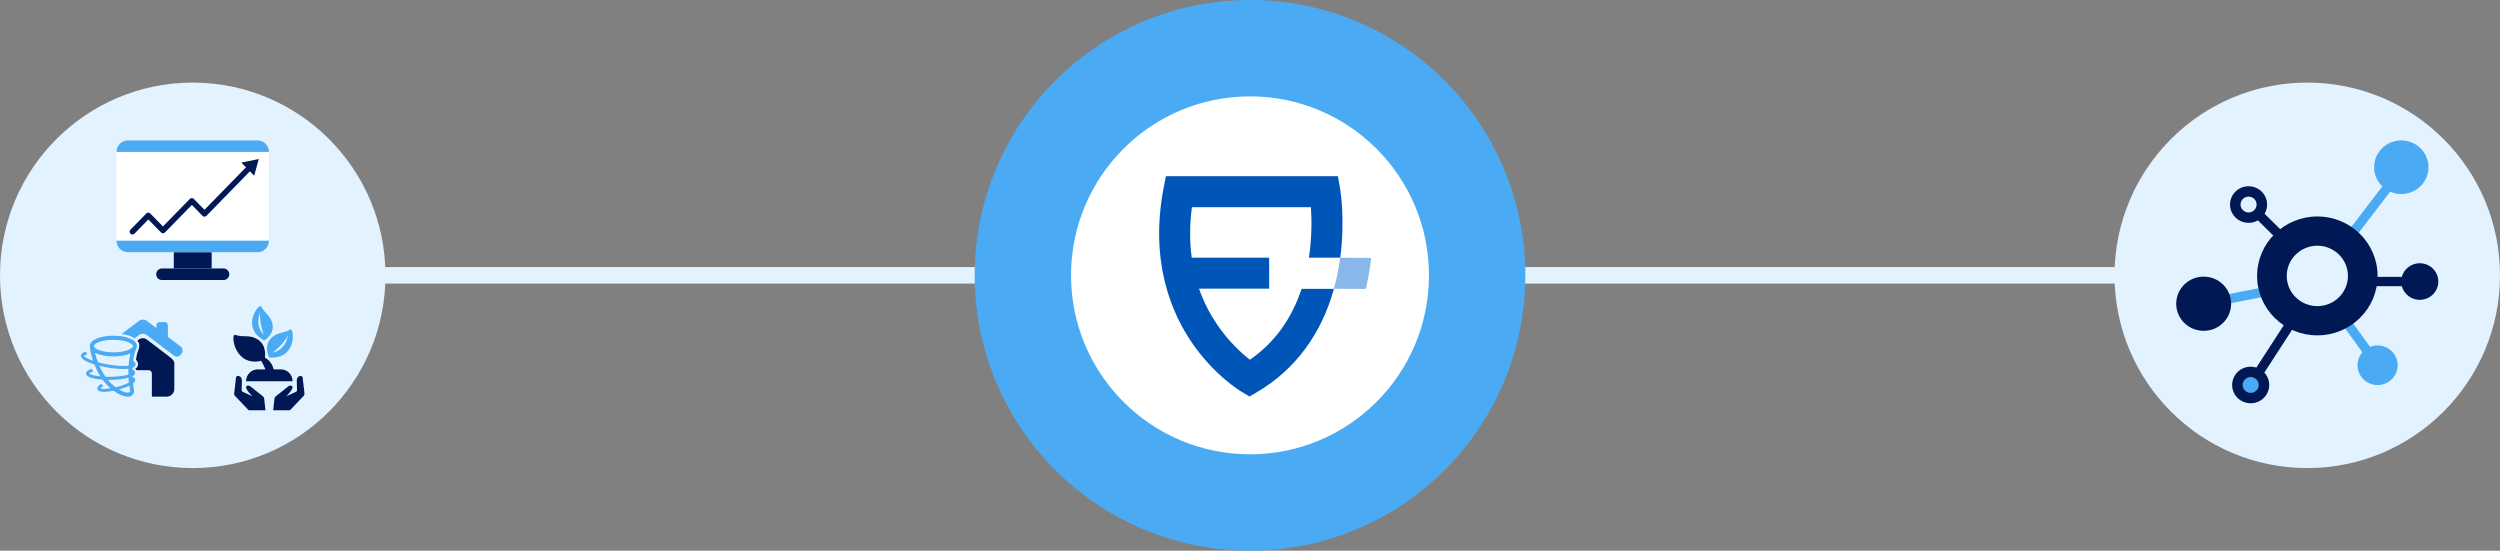 <svg width="908" height="200" viewBox="0 0 908 200" fill="none" xmlns="http://www.w3.org/2000/svg">
<rect x="0" y="0" width="908" height="200" fill="#808080" stroke="none"/>
<path d="M70 170C108.66 170 140 138.66 140 100C140 61.34 108.66 30 70 30C31.34 30 0 61.34 0 100C0 138.66 31.34 170 70 170Z" fill="#E3F2FF"/>
<path d="M63.124 75.514H76.876V97.503H63.124V75.514Z" fill="#001854"/>
<path d="M81.215 97.517H58.785C57.653 97.517 56.739 98.452 56.739 99.61C56.739 100.768 57.653 101.703 58.785 101.703H81.228C82.361 101.703 83.275 100.768 83.275 99.61C83.261 98.452 82.347 97.517 81.215 97.517Z" fill="#001854"/>
<path d="M93.098 91.601H46.902C44.365 91.601 42.318 89.508 42.318 86.913V55.688C42.318 53.093 44.365 51 46.902 51H93.098C95.635 51 97.682 53.093 97.682 55.688V86.913C97.682 89.494 95.635 91.601 93.098 91.601Z" fill="white"/>
<path d="M97.682 87.416H42.318C42.318 89.732 44.146 91.601 46.411 91.601H93.603C95.854 91.601 97.682 89.732 97.682 87.416ZM93.589 51H46.411C44.146 51 42.318 52.87 42.318 55.186H97.682C97.682 52.87 95.854 51 93.589 51Z" fill="#4AABF4"/>
<path d="M87.654 59.05L92.32 63.822L93.985 57.753L87.654 59.05Z" fill="#001854"/>
<path d="M48.089 85.183C47.83 85.183 47.571 85.085 47.38 84.876C46.984 84.472 46.984 83.816 47.38 83.425L53.151 77.523C53.546 77.119 54.188 77.119 54.57 77.523L59.181 82.239L68.963 72.235C69.154 72.04 69.413 71.928 69.672 71.928C69.945 71.928 70.191 72.04 70.382 72.235L74.257 76.198L90.083 60.013C90.478 59.609 91.12 59.609 91.501 60.013C91.897 60.418 91.897 61.074 91.501 61.464L74.98 78.388C74.789 78.584 74.529 78.695 74.27 78.695C73.997 78.695 73.752 78.584 73.561 78.388L69.686 74.426L59.904 84.43C59.508 84.834 58.867 84.834 58.485 84.43L53.874 79.714L48.812 84.89C48.608 85.085 48.348 85.183 48.089 85.183Z" fill="#001854"/>
<path d="M49.722 125.692C49.722 123.221 45.424 121.928 41.177 121.928C36.932 121.928 32.636 123.221 32.636 125.692C32.636 125.899 32.627 126.014 32.647 126.24C32.672 126.464 32.679 126.582 32.743 126.926C32.885 127.732 33.2 129.233 33.807 131.033C31.686 130.3 30.535 129.574 30.477 129.236C30.555 129.087 30.94 128.923 31.625 128.804L31.273 127.741C30.267 127.953 29.531 128.345 29.414 129.032C29.194 130.371 31.577 131.527 34.289 132.359C34.828 133.75 35.538 135.252 36.459 136.716C33.952 136.466 32.589 135.954 32.352 135.637C32.485 135.439 32.99 135.188 33.826 134.948L33.329 133.947C32.094 134.345 31.242 134.898 31.254 135.655C31.278 137.215 34.801 137.729 37.26 137.897C38.073 139.015 39.022 140.084 40.127 141.04C39.931 141.07 39.739 141.1 39.55 141.124C37.543 141.382 36.667 141.18 36.423 141.048C36.543 140.85 36.94 140.544 37.586 140.192L36.804 139.408C35.861 139.972 35.207 140.626 35.376 141.319C35.599 142.235 37.048 142.527 39.681 142.189C40.178 142.126 40.706 142.037 41.247 141.929C42.13 142.565 43.098 143.129 44.164 143.59C44.432 143.704 45.401 144.081 46.385 144.081C46.966 144.081 47.552 143.95 48.001 143.556C48.652 142.987 48.839 142.064 48.559 140.811C48.458 140.358 48.371 139.84 48.297 139.28C48.887 138.82 49.237 138.315 49.105 137.786C49.009 137.385 48.671 137.106 48.101 136.945C48.096 136.843 48.092 136.741 48.087 136.638C48.709 136.298 49.087 135.885 49.081 135.377C49.075 134.867 48.685 134.471 48.087 134.161C48.094 133.975 48.101 133.789 48.11 133.601C48.723 133.369 49.139 133.023 49.223 132.521C49.313 131.976 48.968 131.462 48.35 130.988C48.571 129.372 48.934 127.862 49.468 126.673C49.63 126.371 49.722 126.043 49.722 125.692ZM41.177 123.415C45.511 123.415 48.276 124.763 48.276 125.69C48.276 125.752 48.262 125.815 48.237 125.88L48.235 125.878C48.224 125.903 48.211 125.929 48.199 125.956C47.748 126.855 45.113 127.968 41.177 127.968C36.845 127.968 34.078 126.618 34.078 125.69C34.078 124.763 36.845 123.415 41.177 123.415ZM34.483 128.119C36.132 129.001 38.661 129.454 41.177 129.454C43.455 129.454 45.745 129.083 47.381 128.356C47.036 129.735 46.823 131.26 46.711 132.795C45.601 132.945 43.85 132.978 41.417 132.697C40.649 132.608 39.853 132.492 39.059 132.351C37.753 132.121 36.592 131.855 35.569 131.575C35.067 130.26 34.718 129.058 34.483 128.119ZM39.201 137.976C39.257 137.977 39.312 137.977 39.358 137.977C39.636 137.978 39.919 137.978 40.203 137.973C42.104 137.943 44.758 137.731 46.67 137.187C46.702 137.808 46.747 138.403 46.81 138.962C45.859 139.465 44.402 140.054 42.483 140.547C42.327 140.588 42.174 140.624 42.022 140.66C40.947 139.87 40.012 138.956 39.201 137.976ZM47.154 141.144C47.296 141.785 47.264 142.25 47.068 142.423C46.676 142.766 45.446 142.523 44.718 142.218C44.194 141.992 43.702 141.736 43.229 141.457C44.053 141.226 45.637 140.737 46.957 140.091C47.016 140.466 47.082 140.824 47.154 141.144ZM46.628 136.051C45.323 136.445 43.134 136.812 40.188 136.859C39.91 136.864 39.636 136.865 39.365 136.862C39.004 136.86 38.661 136.85 38.331 136.838C37.411 135.538 36.677 134.168 36.098 132.861C37.083 133.105 38.041 133.304 38.873 133.452C39.691 133.594 40.505 133.713 41.296 133.804C42.589 133.954 44.864 134.149 46.651 133.929C46.624 134.648 46.615 135.359 46.628 136.051Z" fill="#4AABF4"/>
<path d="M61.922 129.853L53.281 123.275C52.517 122.695 51.269 122.695 50.503 123.275L49.886 123.747C50.289 124.191 50.523 124.633 50.573 125.02C50.645 125.558 50.564 126.302 50.465 126.583C49.886 128.083 49.654 128.799 49.395 130.67C49.866 131.15 50.209 131.801 50.134 132.435C50.033 133.31 49.591 133.685 49.104 133.948C49.36 134.099 49.532 134.285 49.662 134.478C49.701 134.474 49.739 134.465 49.782 134.465H54.004C54.162 134.465 54.313 134.499 54.451 134.559C54.863 134.74 55.154 135.162 55.154 135.65V144.081H55.157H57.596H60.436C62.024 144.081 63.312 142.826 63.312 141.278V133.208V132.578V132.516V131.745V131.744C63.311 131.285 62.684 130.434 61.922 129.853Z" fill="#001854"/>
<path d="M65.606 125.855L60.983 122.35V118.172C60.983 117.518 60.467 116.986 59.832 116.986H57.96C57.325 116.986 56.809 117.518 56.809 118.172V119.187L53.283 116.515C52.519 115.936 51.268 115.936 50.501 116.515L44.179 121.305C46.247 121.568 47.816 122.183 48.879 122.897L50.501 121.669C51.268 121.089 52.519 121.089 53.283 121.669L63.218 129.196C63.985 129.775 65.071 129.605 65.633 128.818L65.975 128.342C66.539 127.552 66.372 126.433 65.606 125.855Z" fill="#4AABF4"/>
<path d="M96.408 149L95.944 144.711C95.919 144.471 95.728 144.14 95.523 143.974L90.931 140.32C90.724 140.154 90.324 140.022 90.04 140.03C90.04 140.03 87.802 140.066 91.647 143.911L88.201 142.341C87.951 142.227 87.752 141.936 87.759 141.693L87.863 138.116C87.7 136.324 86.268 136.571 86.268 136.571C85.992 136.619 85.745 136.854 85.717 137.097L85.047 142.98C85.02 143.221 85.142 143.572 85.321 143.758L90.314 149H96.408ZM105.327 149L110.32 143.758C110.499 143.572 110.624 143.221 110.596 142.98L109.928 137.097C109.901 136.854 109.652 136.619 109.375 136.571C109.375 136.571 107.943 136.324 107.778 138.116L107.884 141.693C107.894 141.936 107.692 142.227 107.442 142.341L103.994 143.911C107.84 140.066 105.603 140.03 105.603 140.03C105.318 140.022 104.916 140.154 104.71 140.32L100.118 143.974C99.912 144.141 99.721 144.471 99.695 144.711L99.235 149H105.327ZM89.379 138.476H106.263C106.263 136.094 104.387 134.162 102.077 134.162H99.415C99.322 133.8 99.202 133.437 99.051 133.084L98.924 132.792C98.879 132.695 98.825 132.603 98.777 132.509C98.684 132.319 98.568 132.138 98.456 131.96C98.342 131.783 98.213 131.616 98.089 131.45C97.954 131.292 97.829 131.133 97.681 130.992C97.405 130.701 97.097 130.454 96.795 130.245C96.6 130.114 96.405 130.003 96.213 129.906C96.444 128.173 96.469 124.168 92.206 122.598C89.726 121.682 88.366 122.58 85.351 121.617C83.725 121.096 85.042 133.298 94.863 131.058C94.87 131.07 94.874 131.079 94.881 131.09C95.012 131.315 95.15 131.55 95.285 131.798C95.416 132.048 95.556 132.3 95.684 132.57C95.755 132.699 95.813 132.841 95.881 132.975C95.912 133.042 95.945 133.112 95.976 133.183C96.01 133.252 96.047 133.319 96.074 133.391C96.137 133.532 96.202 133.673 96.264 133.817C96.314 133.931 96.361 134.046 96.411 134.162H93.568C91.254 134.162 89.379 136.094 89.379 138.476Z" fill="#001854"/>
<path d="M105.446 119.661C102.971 121.119 101.594 120.61 99.582 121.913C95.106 124.814 97.75 129.817 97.75 129.817C108.083 130.701 106.836 118.844 105.446 119.661ZM103.383 125.038C102.653 126.11 101.831 127.316 99.014 128.147C99.014 128.147 102.959 125.063 104.614 121.771C104.614 121.771 104.114 123.965 103.383 125.038ZM98.497 116.243C97.521 114.118 96.142 113.805 94.867 111.309C94.151 109.907 87.113 118.903 95.974 123.645C95.974 123.646 100.666 120.972 98.497 116.243ZM93.815 116.777C93.763 115.517 94.473 113.47 94.473 113.47C94.145 117.023 95.793 121.623 95.793 121.623C93.92 119.457 93.865 118.036 93.815 116.777Z" fill="#4AABF4"/>
<path d="M799 97H503V103H799V97Z" fill="#E3F2FF"/>
<path d="M405 97H109V103H405V97Z" fill="#E3F2FF"/>
<path d="M454 200C509.228 200 554 155.228 554 100C554 44.772 509.228 0 454 0C398.772 0 354 44.772 354 100C354 155.228 398.772 200 454 200Z" fill="#4AABF4"/>
<path d="M454 165C489.899 165 519 135.899 519 100C519 64.102 489.899 35 454 35C418.101 35 389 64.102 389 100C389 135.899 418.101 165 454 165Z" fill="white"/>
<path d="M472.737 104.887C469.105 115.895 462.85 124.524 453.972 130.653C451.066 128.395 446.263 124.121 441.945 117.71C439.201 113.637 437.062 109.363 435.488 104.847H460.953V93.597H432.825C432.058 87.79 432.058 81.661 432.906 75.25H476.127C476.409 79.444 476.531 86.097 475.401 93.597H486.781C488.597 79.887 486.821 69.161 486.741 68.677L485.934 64H423.462L422.574 68.556C417.57 95.008 425.44 113.597 432.946 124.524C441.138 136.46 450.582 142.065 450.985 142.306L453.85 144L456.716 142.306C470.437 134.202 479.92 121.339 484.481 104.927H472.737V104.887Z" fill="#0055B8"/>
<path d="M486.741 93.597C486.7 93.96 486.66 94.363 486.579 94.726C486.095 98.315 485.369 101.702 484.44 104.887L496.063 104.928C496.709 102.266 497.233 99.484 497.637 96.661C497.758 95.653 497.879 94.645 498 93.678L486.741 93.597Z" fill="#8AB7E9"/>
<path d="M838 170C876.66 170 908 138.66 908 100C908 61.34 876.66 30 838 30C799.34 30 768 61.34 768 100C768 138.66 799.34 170 838 170Z" fill="#E3F2FF"/>
<path d="M850.876 91.011C850.521 91.011 850.151 90.904 849.842 90.676C849.085 90.112 848.931 89.046 849.502 88.299L866.779 65.719C867.35 64.972 868.431 64.82 869.188 65.383C869.944 65.947 870.099 67.014 869.527 67.76L852.251 90.341C851.911 90.782 851.401 91.011 850.876 91.011ZM800.374 112.007C799.571 112.007 798.845 111.443 798.691 110.635C798.506 109.721 799.108 108.822 800.05 108.639L841.335 100.579C842.261 100.397 843.172 100.991 843.357 101.92C843.543 102.834 842.941 103.733 841.999 103.916L800.714 111.976C800.59 111.992 800.482 112.007 800.374 112.007ZM863.537 134.343C862.996 134.343 862.472 134.1 862.132 133.627L846.909 112.601C846.353 111.839 846.538 110.773 847.31 110.239C848.082 109.691 849.163 109.874 849.703 110.635L864.926 131.662C865.482 132.424 865.297 133.49 864.525 134.023C864.232 134.237 863.877 134.343 863.537 134.343Z" fill="#4AABF4"/>
<path d="M872.152 70.472C877.601 70.472 882.018 66.113 882.018 60.736C882.018 55.359 877.601 51 872.152 51C866.703 51 862.286 55.359 862.286 60.736C862.286 66.113 866.703 70.472 872.152 70.472Z" fill="#4AABF4"/>
<path d="M872.152 66.404C875.324 66.404 877.896 63.866 877.896 60.736C877.896 57.606 875.324 55.068 872.152 55.068C868.98 55.068 866.409 57.606 866.409 60.736C866.409 63.866 868.98 66.404 872.152 66.404Z" fill="#4AABF4"/>
<path d="M841.659 121.804C853.742 121.804 863.537 112.138 863.537 100.214C863.537 88.29 853.742 78.624 841.659 78.624C829.577 78.624 819.781 88.29 819.781 100.214C819.781 112.138 829.577 121.804 841.659 121.804Z" fill="#001854"/>
<path d="M841.659 111.184C847.798 111.184 852.775 106.272 852.775 100.214C852.775 94.155 847.798 89.243 841.659 89.243C835.519 89.243 830.542 94.155 830.542 100.214C830.542 106.272 835.519 111.184 841.659 111.184Z" fill="#E3F2FF"/>
<path d="M800.374 120.158C805.882 120.158 810.348 115.751 810.348 110.315C810.348 104.879 805.882 100.473 800.374 100.473C794.865 100.473 790.4 104.879 790.4 110.315C790.4 115.751 794.865 120.158 800.374 120.158Z" fill="#001854"/>
<path d="M863.537 139.844C867.562 139.844 870.824 136.624 870.824 132.652C870.824 128.68 867.562 125.46 863.537 125.46C859.512 125.46 856.249 128.68 856.249 132.652C856.249 136.624 859.512 139.844 863.537 139.844Z" fill="#4AABF4"/>
<path d="M878.868 108.898C882.586 108.898 885.6 105.924 885.6 102.255C885.6 98.586 882.586 95.612 878.868 95.612C875.151 95.612 872.137 98.586 872.137 102.255C872.137 105.924 875.151 108.898 878.868 108.898Z" fill="#001854"/>
<path d="M878.868 103.947H859.307C858.365 103.947 857.593 103.185 857.593 102.255C857.593 101.311 858.365 100.564 859.307 100.564H878.868C879.826 100.564 880.582 101.326 880.582 102.255C880.598 103.185 879.826 103.947 878.868 103.947Z" fill="#001854"/>
<path d="M821.44 78.988C824.069 76.394 824.069 72.187 821.44 69.593C818.811 66.999 814.549 66.999 811.92 69.593C809.291 72.188 809.292 76.394 811.92 78.988C814.549 81.582 818.812 81.582 821.44 78.988Z" fill="#001854"/>
<path d="M830.28 89.411C829.833 89.411 829.4 89.243 829.061 88.908L815.458 75.485C814.794 74.83 814.794 73.748 815.458 73.093C816.122 72.438 817.218 72.438 817.882 73.093L831.485 86.516C832.148 87.171 832.148 88.253 831.485 88.908C831.16 89.243 830.713 89.411 830.28 89.411Z" fill="#001854"/>
<path d="M818.744 76.327C819.883 75.202 819.883 73.379 818.743 72.254C817.604 71.13 815.756 71.13 814.617 72.254C813.477 73.379 813.477 75.202 814.617 76.327C815.756 77.451 817.604 77.451 818.744 76.327Z" fill="#E3F2FF"/>
<path d="M817.45 141.535C817.126 141.535 816.817 141.443 816.524 141.261C815.721 140.758 815.489 139.707 815.999 138.914L831.824 114.49C832.334 113.698 833.399 113.469 834.202 113.972C835.005 114.475 835.236 115.526 834.727 116.319L818.901 140.743C818.562 141.245 818.006 141.535 817.45 141.535Z" fill="#001854"/>
<path d="M823.118 143.403C825.121 140.312 824.205 136.204 821.073 134.228C817.941 132.251 813.778 133.155 811.775 136.246C809.773 139.337 810.688 143.445 813.82 145.421C816.953 147.398 821.115 146.494 823.118 143.403Z" fill="#001854"/>
<path d="M819.905 141.376C820.773 140.036 820.377 138.255 819.019 137.398C817.661 136.542 815.857 136.933 814.988 138.273C814.12 139.613 814.517 141.394 815.875 142.251C817.233 143.107 819.037 142.716 819.905 141.376Z" fill="#4AABF4"/>
</svg>
